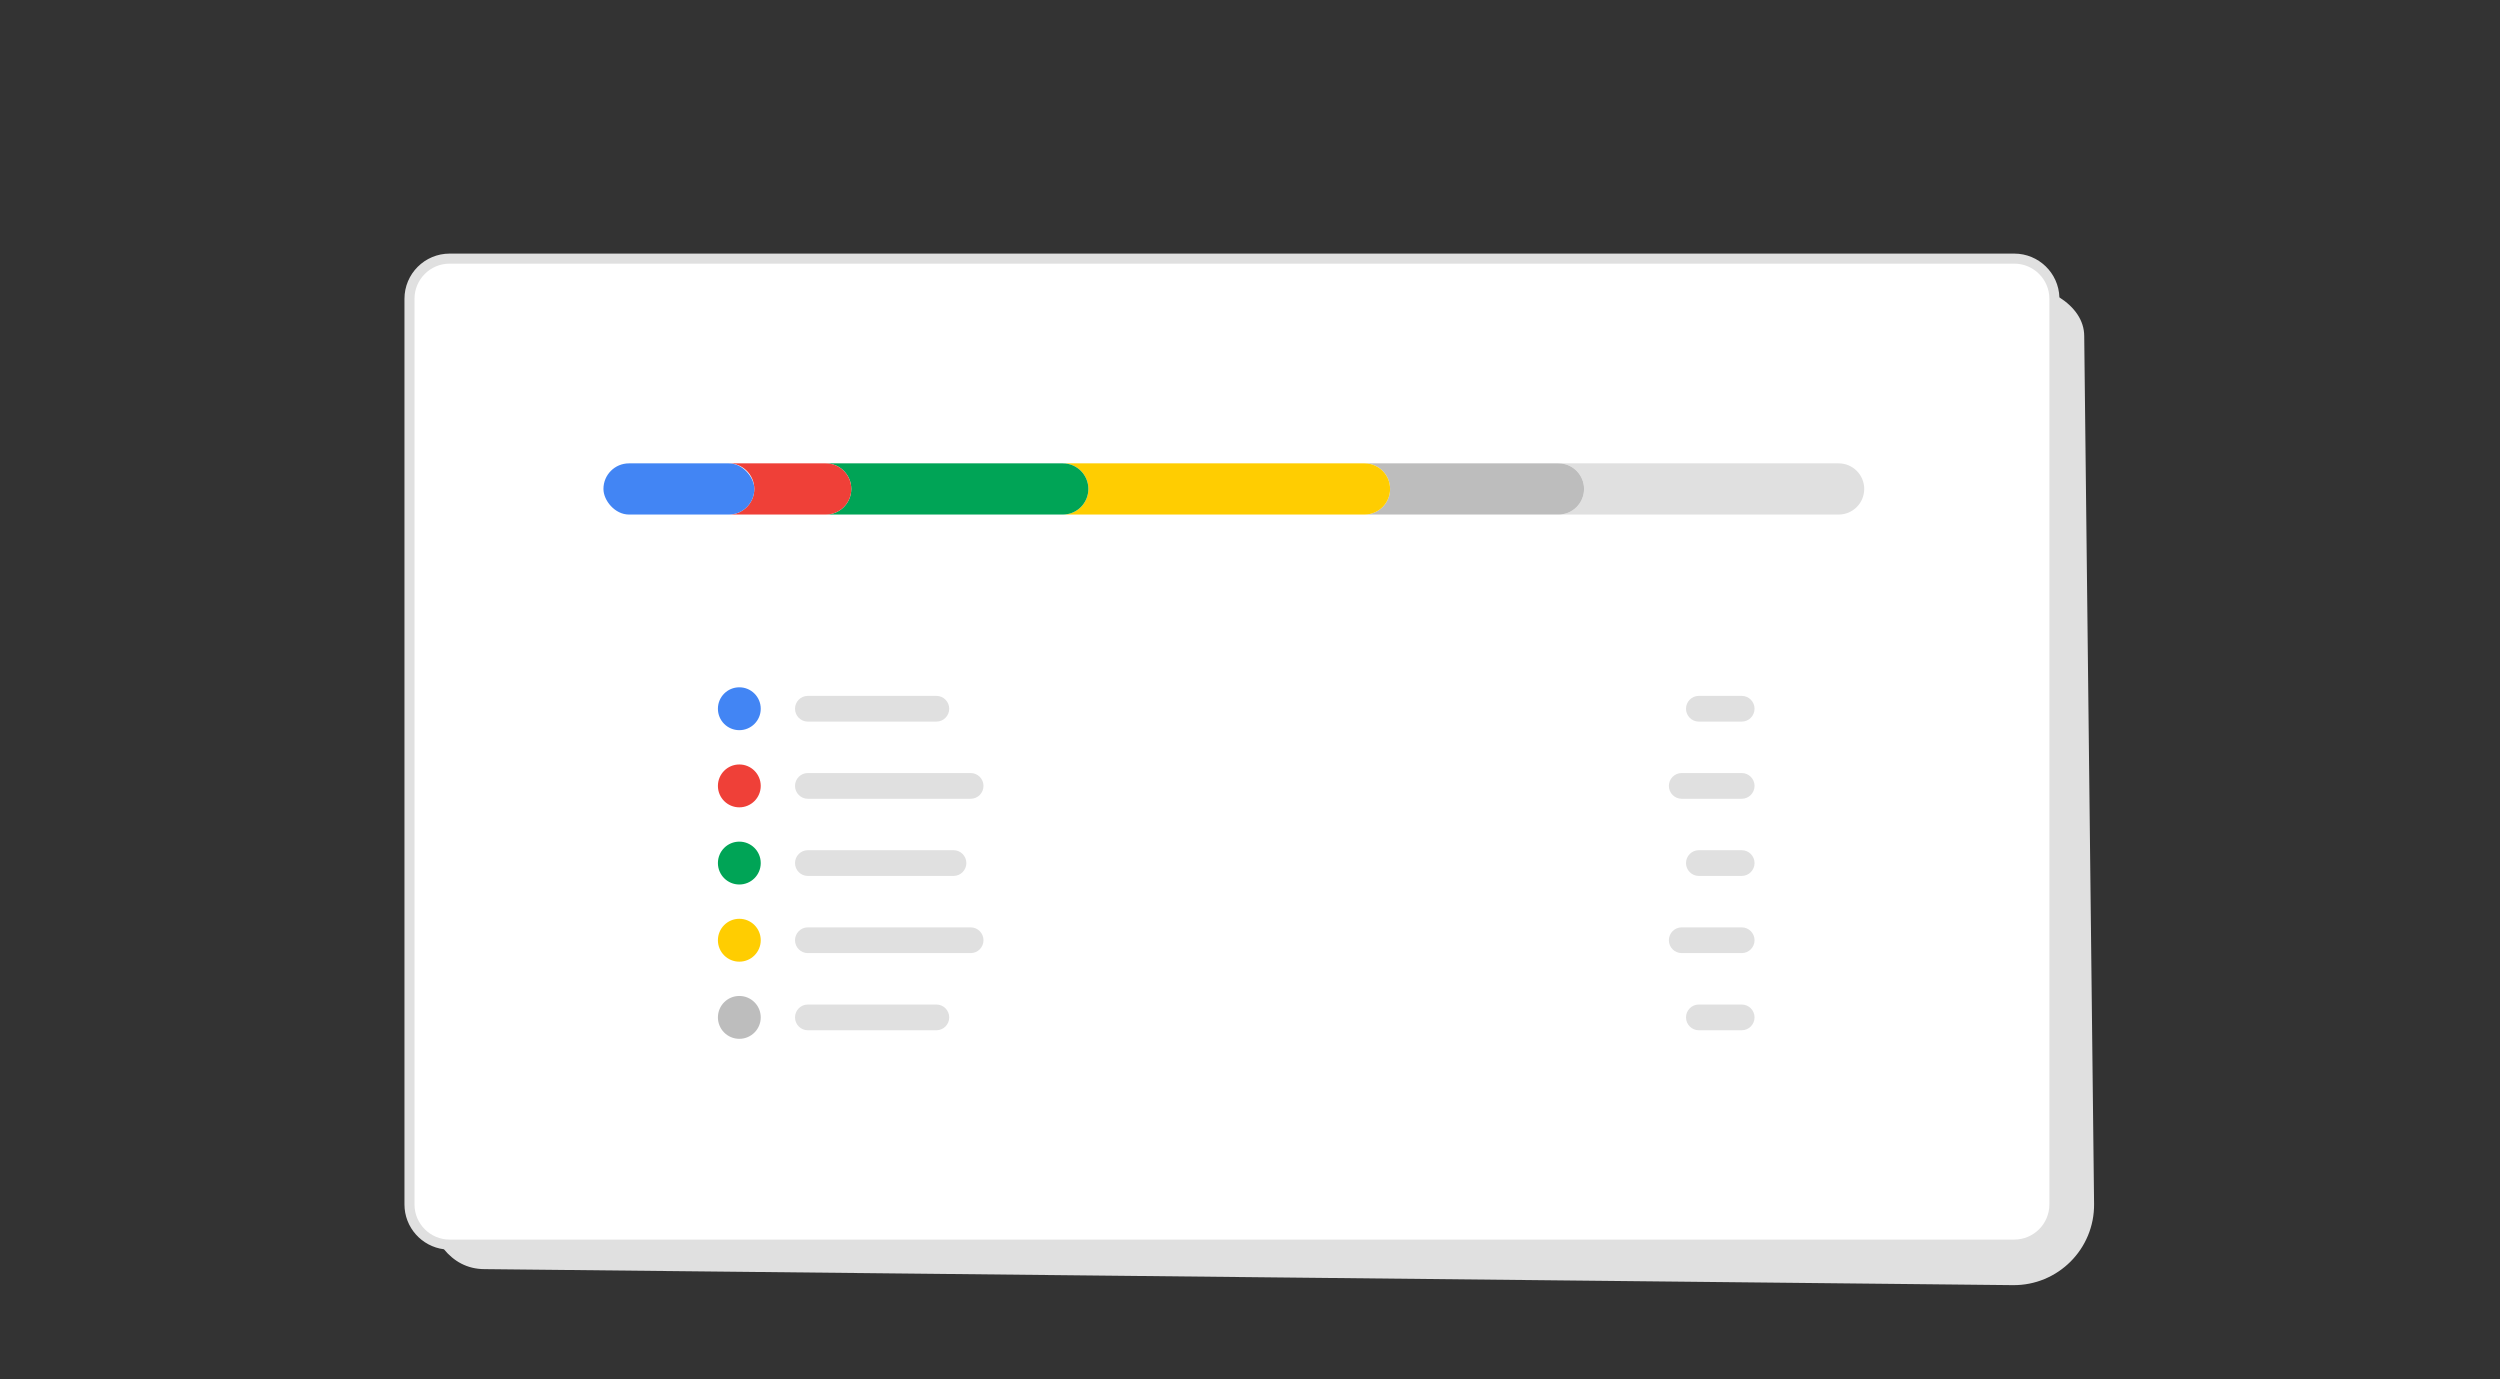 <svg width="232" height="128" viewBox="0 0 232 128" fill="none" xmlns="http://www.w3.org/2000/svg">
<rect x="0" y="0" width="232" height="128" fill="#333333" stroke="none"/>
<path fill-rule="evenodd" clip-rule="evenodd" d="M41.197 115.932C39.131 115.671 37.534 113.907 37.534 111.771V27.728C37.534 25.412 39.412 23.534 41.728 23.534H186.92C189.192 23.534 191.042 25.34 191.112 27.595C192.515 28.491 193.416 29.731 193.416 31.195L194.33 111.72C194.377 115.902 190.977 119.305 186.796 119.261L44.975 117.775C43.334 117.775 42.097 117.026 41.197 115.932Z" fill="#E0E0E0"/>
<path d="M41.728 115.033H186.92C188.722 115.033 190.182 113.572 190.182 111.771V27.728C190.182 25.927 188.722 24.466 186.92 24.466H41.728C39.927 24.466 38.466 25.927 38.466 27.728V111.771C38.466 113.572 39.927 115.033 41.728 115.033Z" fill="white"/>
<path fill-rule="evenodd" clip-rule="evenodd" d="M147 45.375C147 46.683 145.94 47.75 144.632 47.75H170.632C171.94 47.75 173 46.683 173 45.375C173 44.067 171.94 43 170.632 43H144.632C145.94 43 147 44.067 147 45.375Z" fill="#E0E0E0"/>
<path fill-rule="evenodd" clip-rule="evenodd" d="M129 45.375C129 46.683 127.94 47.75 126.632 47.75H144.632C145.94 47.75 147 46.683 147 45.375C147 44.067 145.94 43 144.632 43H126.632C127.94 43 129 44.067 129 45.375Z" fill="#BDBDBD"/>
<path fill-rule="evenodd" clip-rule="evenodd" d="M101 45.375C101 46.683 99.94 47.75 98.632 47.75H126.632C127.94 47.75 129 46.683 129 45.375C129 44.067 127.94 43 126.632 43H98.632C99.94 43 101 44.067 101 45.375Z" fill="#FFCD01"/>
<path fill-rule="evenodd" clip-rule="evenodd" d="M79 45.375C79 46.683 77.94 47.75 76.632 47.75H98.632C99.94 47.75 101 46.683 101 45.375C101 44.067 99.94 43 98.632 43H76.632C77.94 43 79 44.067 79 45.375Z" fill="#00A456"/>
<path fill-rule="evenodd" clip-rule="evenodd" d="M67.632 47.75H76.632C77.94 47.75 79 46.683 79 45.375C79 44.067 77.94 43 76.632 43H67.632C68.94 43 70 44.067 70 45.375C70 46.683 68.94 47.75 67.632 47.75Z" fill="#EF4038"/>
<rect x="56" y="43" width="14" height="4.75" rx="2.368" fill="#4285F4"/>
<path fill-rule="evenodd" clip-rule="evenodd" d="M68.609 67.76C69.707 67.76 70.597 66.87 70.597 65.771C70.597 64.673 69.707 63.782 68.609 63.782C67.511 63.782 66.622 64.673 66.622 65.771C66.622 66.87 67.511 67.76 68.609 67.76Z" fill="#4285F4"/>
<path fill-rule="evenodd" clip-rule="evenodd" d="M68.609 74.921C69.707 74.921 70.597 74.031 70.597 72.932C70.597 71.834 69.707 70.943 68.609 70.943C67.511 70.943 66.622 71.834 66.622 72.932C66.622 74.031 67.511 74.921 68.609 74.921Z" fill="#EF4038"/>
<path fill-rule="evenodd" clip-rule="evenodd" d="M68.609 82.082C69.707 82.082 70.597 81.191 70.597 80.093C70.597 78.994 69.707 78.104 68.609 78.104C67.511 78.104 66.622 78.994 66.622 80.093C66.622 81.191 67.511 82.082 68.609 82.082Z" fill="#00A456"/>
<path fill-rule="evenodd" clip-rule="evenodd" d="M68.609 89.243C69.707 89.243 70.597 88.352 70.597 87.254C70.597 86.155 69.707 85.264 68.609 85.264C67.511 85.264 66.622 86.155 66.622 87.254C66.622 88.352 67.511 89.243 68.609 89.243Z" fill="#FFCD01"/>
<path fill-rule="evenodd" clip-rule="evenodd" d="M68.609 96.403C69.707 96.403 70.597 95.513 70.597 94.414C70.597 93.316 69.707 92.425 68.609 92.425C67.511 92.425 66.622 93.316 66.622 94.414C66.622 95.513 67.511 96.403 68.609 96.403Z" fill="#BDBDBD"/>
<path fill-rule="evenodd" clip-rule="evenodd" d="M74.961 64.578C74.307 64.578 73.777 65.117 73.777 65.771C73.777 66.425 74.307 66.965 74.961 66.965H86.903C87.558 66.965 88.088 66.425 88.088 65.771C88.088 65.117 87.558 64.578 86.903 64.578H74.961ZM74.961 71.739C74.307 71.739 73.777 72.278 73.777 72.932C73.777 73.586 74.307 74.126 74.961 74.126H90.084C90.738 74.126 91.268 73.586 91.268 72.932C91.268 72.278 90.738 71.739 90.084 71.739H74.961ZM73.777 80.093C73.777 79.439 74.307 78.899 74.961 78.899H88.494C89.147 78.899 89.678 79.439 89.678 80.093C89.678 80.747 89.147 81.286 88.494 81.286H74.961C74.307 81.286 73.777 80.747 73.777 80.093ZM74.961 86.06C74.307 86.06 73.777 86.6 73.777 87.254C73.777 87.908 74.307 88.447 74.961 88.447H90.084C90.738 88.447 91.268 87.908 91.268 87.254C91.268 86.6 90.738 86.06 90.084 86.06H74.961ZM73.777 94.414C73.777 93.76 74.307 93.221 74.961 93.221H86.903C87.558 93.221 88.088 93.76 88.088 94.414C88.088 95.068 87.558 95.608 86.903 95.608H74.961C74.307 95.608 73.777 95.068 73.777 94.414ZM157.645 64.578C156.991 64.578 156.461 65.117 156.461 65.771C156.461 66.425 156.991 66.965 157.645 66.965H161.637C162.291 66.965 162.822 66.425 162.822 65.771C162.822 65.117 162.291 64.578 161.637 64.578H157.645ZM157.645 93.221C156.991 93.221 156.461 93.76 156.461 94.414C156.461 95.068 156.991 95.608 157.645 95.608H161.637C162.291 95.608 162.822 95.068 162.822 94.414C162.822 93.76 162.291 93.221 161.637 93.221H157.645ZM154.871 72.932C154.871 72.278 155.401 71.739 156.055 71.739H161.637C162.291 71.739 162.822 72.278 162.822 72.932C162.822 73.586 162.291 74.126 161.637 74.126H156.055C155.401 74.126 154.871 73.586 154.871 72.932ZM157.645 78.899C156.991 78.899 156.461 79.439 156.461 80.093C156.461 80.747 156.991 81.286 157.645 81.286H161.637C162.291 81.286 162.822 80.747 162.822 80.093C162.822 79.439 162.291 78.899 161.637 78.899H157.645ZM154.871 87.254C154.871 86.6 155.401 86.06 156.055 86.06H161.637C162.291 86.06 162.822 86.6 162.822 87.254C162.822 87.908 162.291 88.447 161.637 88.447H156.055C155.401 88.447 154.871 87.908 154.871 87.254Z" fill="#E0E0E0"/>
</svg>
